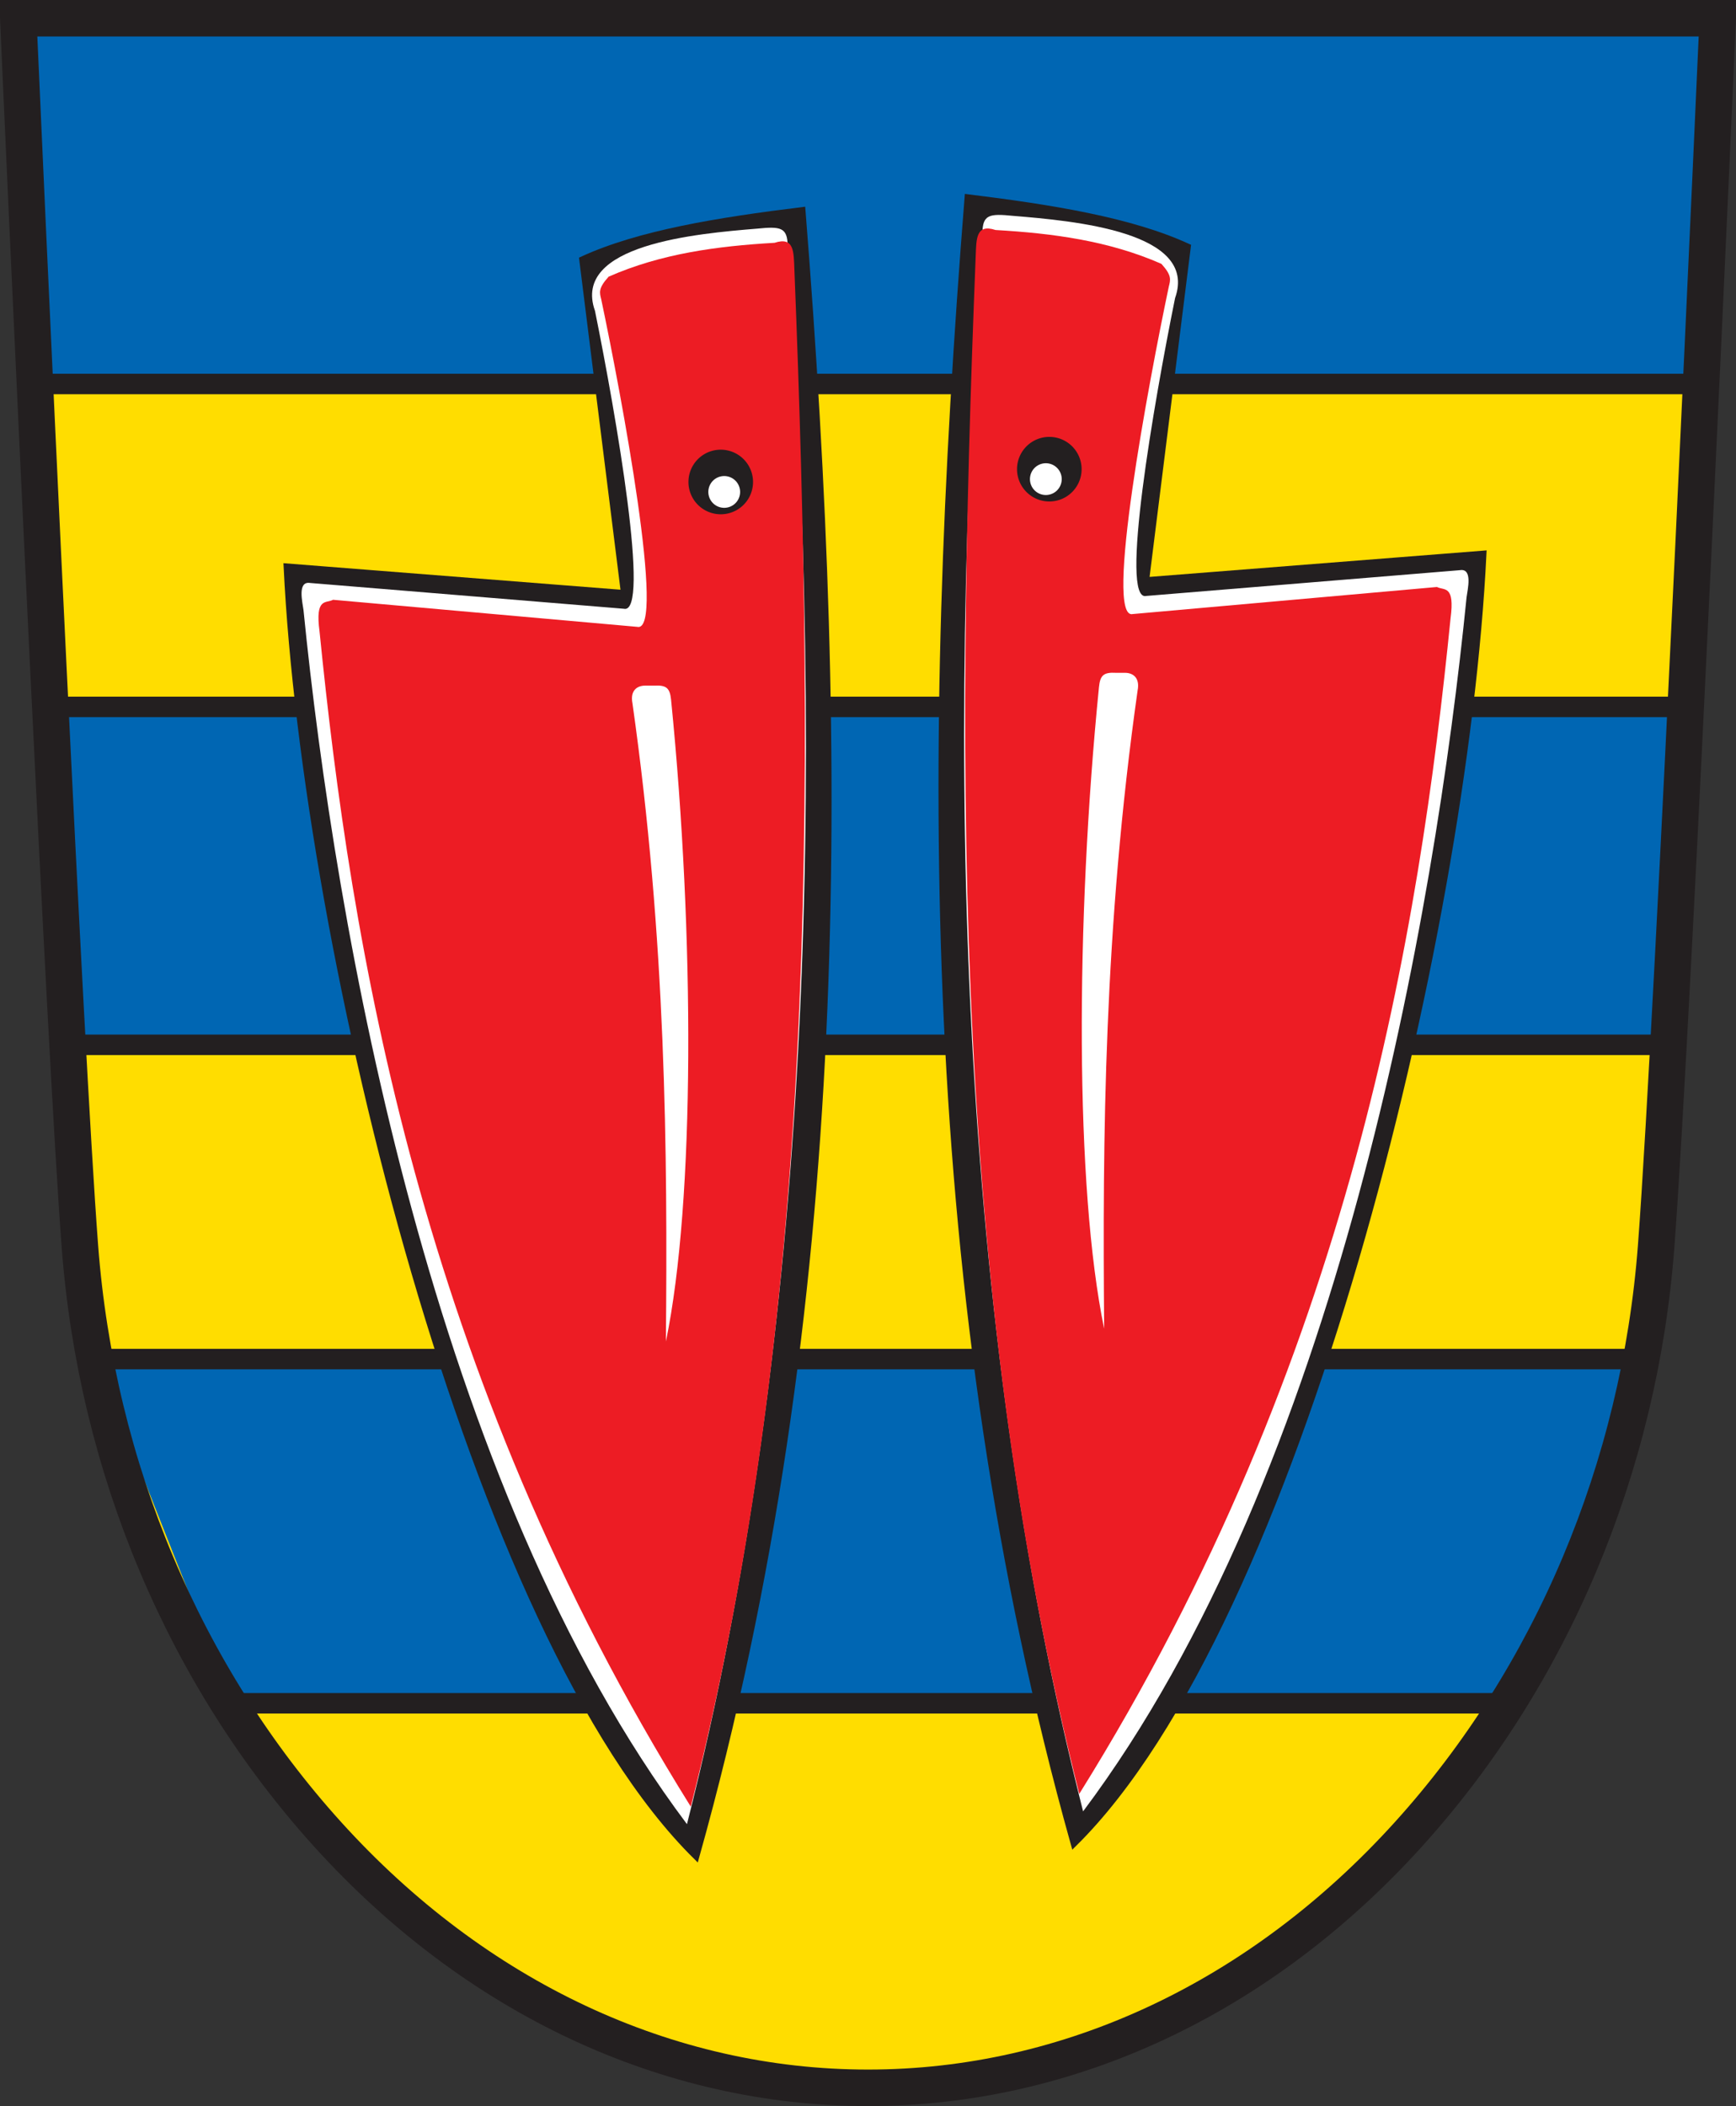 <?xml version="1.0" encoding="UTF-8" standalone="no"?>
<!-- Created with Inkscape (http://www.inkscape.org/) -->
<svg
   xmlns:svg="http://www.w3.org/2000/svg"
   xmlns="http://www.w3.org/2000/svg"
   version="1.0"
   width="271.238"
   height="328.968"
   id="svg4776">
  <rect width="100%" height="100%" fill="#333333" stroke="none"/>
  <defs
     id="defs4778">
    <clipPath
       id="clipPath23">
      <path
         d="M 0.03,841.95 L 595.29,841.95 L 595.29,0.03 L 0.03,0.03 L 0.03,841.95 z"
         id="path25" />
    </clipPath>
    <clipPath
       id="clipPath17">
      <path
         d="M 0,841.89 L 595.276,841.89 L 595.276,0 L 0,0 L 0,841.89 z"
         id="path19" />
    </clipPath>
  </defs>
  <g
     transform="translate(-186.576,-275.819)"
     id="layer1">
    <path
       d="M 455.626,279.3 C 455.626,279.3 448.755,434.787 445.998,471.137 C 443.381,505.669 429.637,538.281 407.3,562.963 C 384.188,588.504 354.201,602.567 322.859,602.567 C 291.519,602.567 261.527,588.504 238.418,562.963 C 216.081,538.281 202.339,505.669 199.723,471.137 C 198.535,455.485 196.584,417.744 194.747,379.838 C 192.318,329.713 190.089,279.3 190.089,279.3 L 455.626,279.3 z"
       id="path3979"
       style="fill:#ffdd00;fill-opacity:1;stroke:none;stroke-width:5.701;stroke-linecap:butt;stroke-linejoin:miter;stroke-miterlimit:4;stroke-dasharray:none;stroke-opacity:1" />
    <path
       d="M 192.732,335.861 L 190.363,278.419 L 455.665,279.011 L 452.704,335.861 L 192.732,335.861 z"
       id="path4760"
       style="fill:#0066b3;fill-opacity:1;fill-rule:evenodd;stroke:none;stroke-width:1px;stroke-linecap:butt;stroke-linejoin:miter;stroke-opacity:1" />
    <path
       d="M 194.509,385.605 L 451.52,385.605 L 447.967,438.9 L 195.693,438.9 L 194.509,385.605 z"
       id="path4762"
       style="fill:#0066b3;fill-opacity:1;fill-rule:evenodd;stroke:none;stroke-width:1px;stroke-linecap:butt;stroke-linejoin:miter;stroke-opacity:1" />
    <path
       d="M 201.615,488.054 L 222.934,541.944 L 424.871,541.944 L 445.006,488.054 L 201.615,488.054 z"
       id="path4764"
       style="fill:#0066b3;fill-opacity:1;fill-rule:evenodd;stroke:none;stroke-width:1px;stroke-linecap:butt;stroke-linejoin:miter;stroke-opacity:1" />
    <path
       d="M 454.964,278.669 C 454.964,278.669 448.093,434.156 445.336,470.506 C 442.719,505.038 428.975,537.65 406.638,562.332 C 383.526,587.873 353.539,601.936 322.197,601.936 C 290.857,601.936 260.865,587.873 237.756,562.332 C 215.419,537.65 201.677,505.038 199.061,470.506 C 197.873,454.854 195.922,417.113 194.085,379.207 C 191.656,329.082 189.427,278.669 189.427,278.669 L 454.964,278.669 z"
       id="path4943"
       style="fill:none;fill-opacity:1;stroke:#231f20;stroke-width:5.701;stroke-linecap:butt;stroke-linejoin:miter;stroke-miterlimit:4;stroke-dasharray:none;stroke-opacity:1" />
    <path
       d="M 193.205,335.799 L 453.277,335.799"
       id="path5474"
       style="fill:none;fill-rule:evenodd;stroke:#231f20;stroke-width:3.2;stroke-linecap:butt;stroke-linejoin:miter;stroke-miterlimit:4;stroke-dasharray:none;stroke-opacity:1" />
    <path
       d="M 195.978,439.019 L 448.804,439.019"
       id="path5476"
       style="fill:none;fill-rule:evenodd;stroke:#231f20;stroke-width:3.2;stroke-linecap:butt;stroke-linejoin:miter;stroke-miterlimit:4;stroke-dasharray:none;stroke-opacity:1" />
    <path
       d="M 194.517,386.236 L 451.8,386.236"
       id="path5486"
       style="fill:none;fill-rule:evenodd;stroke:#231f20;stroke-width:3.2;stroke-linecap:butt;stroke-linejoin:miter;stroke-miterlimit:4;stroke-dasharray:none;stroke-opacity:1" />
    <path
       d="M 201.199,488.108 L 444.553,488.108"
       id="path5488"
       style="fill:none;fill-rule:evenodd;stroke:#231f20;stroke-width:3.2;stroke-linecap:butt;stroke-linejoin:miter;stroke-miterlimit:4;stroke-dasharray:none;stroke-opacity:1" />
    <path
       d="M 221.817,541.873 L 424.5,541.873"
       id="path5490"
       style="fill:none;fill-rule:evenodd;stroke:#231f20;stroke-width:3.2;stroke-linecap:butt;stroke-linejoin:miter;stroke-miterlimit:4;stroke-dasharray:none;stroke-opacity:1" />
    <g
       transform="translate(3.718,-4.692)"
       id="g5454">
      <g
         transform="matrix(1.25,0,0,-1.25,137.658,1333.112)"
         id="g4898">
        <path
           d="M 170.551,32.746 C 177.349,118.454 177.948,204.161 153.97,289.868 C 118.997,255.354 92.93,148.28 90.013,88.412 L 142.718,92.558 L 136.204,40.445 C 145.105,36.35 157.503,34.353 170.551,32.746 z"
           transform="matrix(0.8,0,0,-0.8,0,842)"
           id="path4766"
           style="fill:#231f20;fill-opacity:1;fill-rule:evenodd;stroke:#231f20;stroke-width:1px;stroke-linecap:butt;stroke-linejoin:miter;stroke-opacity:1" />
        <path
           d="M 134.611,811.332 C 139.218,745.21 137.736,675.945 122.027,614.132 C 90.203,656.542 78.042,726.263 74.095,765.85 C 73.971,766.818 73.296,769.495 74.926,769.232 L 114.132,766.011 C 117.507,765.191 113.185,790.108 110.53,803.235 C 107.574,811.539 123.28,812.89 130.779,813.508 C 133.717,813.8 134.597,813.694 134.611,811.332 z"
           id="path4768"
           style="fill:#ffffff;fill-rule:evenodd;stroke:none;stroke-width:0.8px;stroke-linecap:butt;stroke-linejoin:miter;stroke-opacity:1" />
        <path
           d="M 112.238,807.508 C 118.781,810.39 125.81,811.328 132.971,811.739 C 135.431,812.545 135.366,810.612 135.452,808.478 C 138.087,742.22 138.101,678.018 122.506,616.318 C 88.447,670.902 79.99,724.354 76.1,763.18 C 75.531,767.446 76.906,766.656 77.795,767.131 L 115.81,763.75 C 119.428,762.871 113.85,792.621 111.313,804.664 C 111.104,805.514 110.902,806.04 112.238,807.508 z"
           id="path4774"
           style="fill:#ed1c24;fill-opacity:1;fill-rule:evenodd;stroke:none;stroke-width:0.8px;stroke-linecap:butt;stroke-linejoin:miter;stroke-opacity:1" />
        <g
           transform="translate(1.614,-1.6)"
           id="g4889">
          <path
             d="M 115.165,758.005 L 116.295,758.005 C 117.861,758.093 118.28,757.692 118.428,756.227 C 121.36,726.854 121.431,693.667 117.78,676.046 C 117.99,699.773 117.804,726.142 113.599,755.799 C 113.281,757.438 114.233,758.005 115.165,758.005 z"
             id="path4770"
             style="fill:#ffffff;fill-rule:evenodd;stroke:none;stroke-width:0.8px;stroke-linecap:butt;stroke-linejoin:miter;stroke-opacity:1" />
          <path
             d="M 160.596,73.629 A 5.045,5.045 0 1 1 150.506,73.629 A 5.045,5.045 0 1 1 160.596,73.629 z"
             transform="matrix(0.8,0,0,-0.8,0.194,842.355)"
             id="path4880"
             style="opacity:1;fill:#231f20;fill-opacity:1;fill-rule:nonzero;stroke:none;stroke-width:2;stroke-linecap:round;stroke-linejoin:round;stroke-miterlimit:4;stroke-dasharray:none;stroke-opacity:1" />
          <path
             d="M 158.618,74.497 A 2.482,2.482 0 1 1 153.654,74.497 A 2.482,2.482 0 1 1 158.618,74.497 z"
             transform="matrix(0.8,0,0,-0.8,0.161,841.806)"
             id="path4882"
             style="opacity:1;fill:#ffffff;fill-opacity:1;fill-rule:nonzero;stroke:none;stroke-width:2;stroke-linecap:round;stroke-linejoin:round;stroke-miterlimit:4;stroke-dasharray:none;stroke-opacity:1" />
        </g>
      </g>
      <g
         transform="matrix(-1.25,0,0,-1.25,504.618,1331.112)"
         id="g4907">
        <path
           d="M 170.551,32.746 C 177.349,118.454 177.948,204.161 153.97,289.868 C 118.997,255.354 92.93,148.28 90.013,88.412 L 142.718,92.558 L 136.204,40.445 C 145.105,36.35 157.503,34.353 170.551,32.746 z"
           transform="matrix(0.8,0,0,-0.8,0,842)"
           id="path4909"
           style="fill:#231f20;fill-opacity:1;fill-rule:evenodd;stroke:#231f20;stroke-width:1px;stroke-linecap:butt;stroke-linejoin:miter;stroke-opacity:1" />
        <path
           d="M 134.611,811.332 C 139.218,745.21 137.736,675.945 122.027,614.132 C 90.203,656.542 78.042,726.263 74.095,765.85 C 73.971,766.818 73.296,769.495 74.926,769.232 L 114.132,766.011 C 117.507,765.191 113.185,790.108 110.53,803.235 C 107.574,811.539 123.28,812.89 130.779,813.508 C 133.717,813.8 134.597,813.694 134.611,811.332 z"
           id="path4911"
           style="fill:#ffffff;fill-rule:evenodd;stroke:none;stroke-width:0.8px;stroke-linecap:butt;stroke-linejoin:miter;stroke-opacity:1" />
        <path
           d="M 112.238,807.508 C 118.781,810.39 125.81,811.328 132.971,811.739 C 135.431,812.545 135.366,810.612 135.452,808.478 C 138.087,742.22 138.101,678.018 122.506,616.318 C 88.447,670.902 79.99,724.354 76.1,763.18 C 75.531,767.446 76.906,766.656 77.795,767.131 L 115.81,763.75 C 119.428,762.871 113.85,792.621 111.313,804.664 C 111.104,805.514 110.902,806.04 112.238,807.508 z"
           id="path4913"
           style="fill:#ed1c24;fill-opacity:1;fill-rule:evenodd;stroke:none;stroke-width:0.8px;stroke-linecap:butt;stroke-linejoin:miter;stroke-opacity:1" />
        <g
           transform="translate(1.614,-1.6)"
           id="g4915">
          <path
             d="M 115.165,758.005 L 116.295,758.005 C 117.861,758.093 118.28,757.692 118.428,756.227 C 121.36,726.854 121.431,693.667 117.78,676.046 C 117.99,699.773 117.804,726.142 113.599,755.799 C 113.281,757.438 114.233,758.005 115.165,758.005 z"
             id="path4917"
             style="fill:#ffffff;fill-rule:evenodd;stroke:none;stroke-width:0.8px;stroke-linecap:butt;stroke-linejoin:miter;stroke-opacity:1" />
          <path
             d="M 160.596,73.629 A 5.045,5.045 0 1 1 150.506,73.629 A 5.045,5.045 0 1 1 160.596,73.629 z"
             transform="matrix(0.8,0,0,-0.8,0.194,842.355)"
             id="path4919"
             style="opacity:1;fill:#231f20;fill-opacity:1;fill-rule:nonzero;stroke:none;stroke-width:2;stroke-linecap:round;stroke-linejoin:round;stroke-miterlimit:4;stroke-dasharray:none;stroke-opacity:1" />
          <path
             d="M 158.618,74.497 A 2.482,2.482 0 1 1 153.654,74.497 A 2.482,2.482 0 1 1 158.618,74.497 z"
             transform="matrix(0.8,0,0,-0.8,0.161,841.806)"
             id="path4921"
             style="opacity:1;fill:#ffffff;fill-opacity:1;fill-rule:nonzero;stroke:none;stroke-width:2;stroke-linecap:round;stroke-linejoin:round;stroke-miterlimit:4;stroke-dasharray:none;stroke-opacity:1" />
        </g>
      </g>
    </g>
  </g>
</svg>
